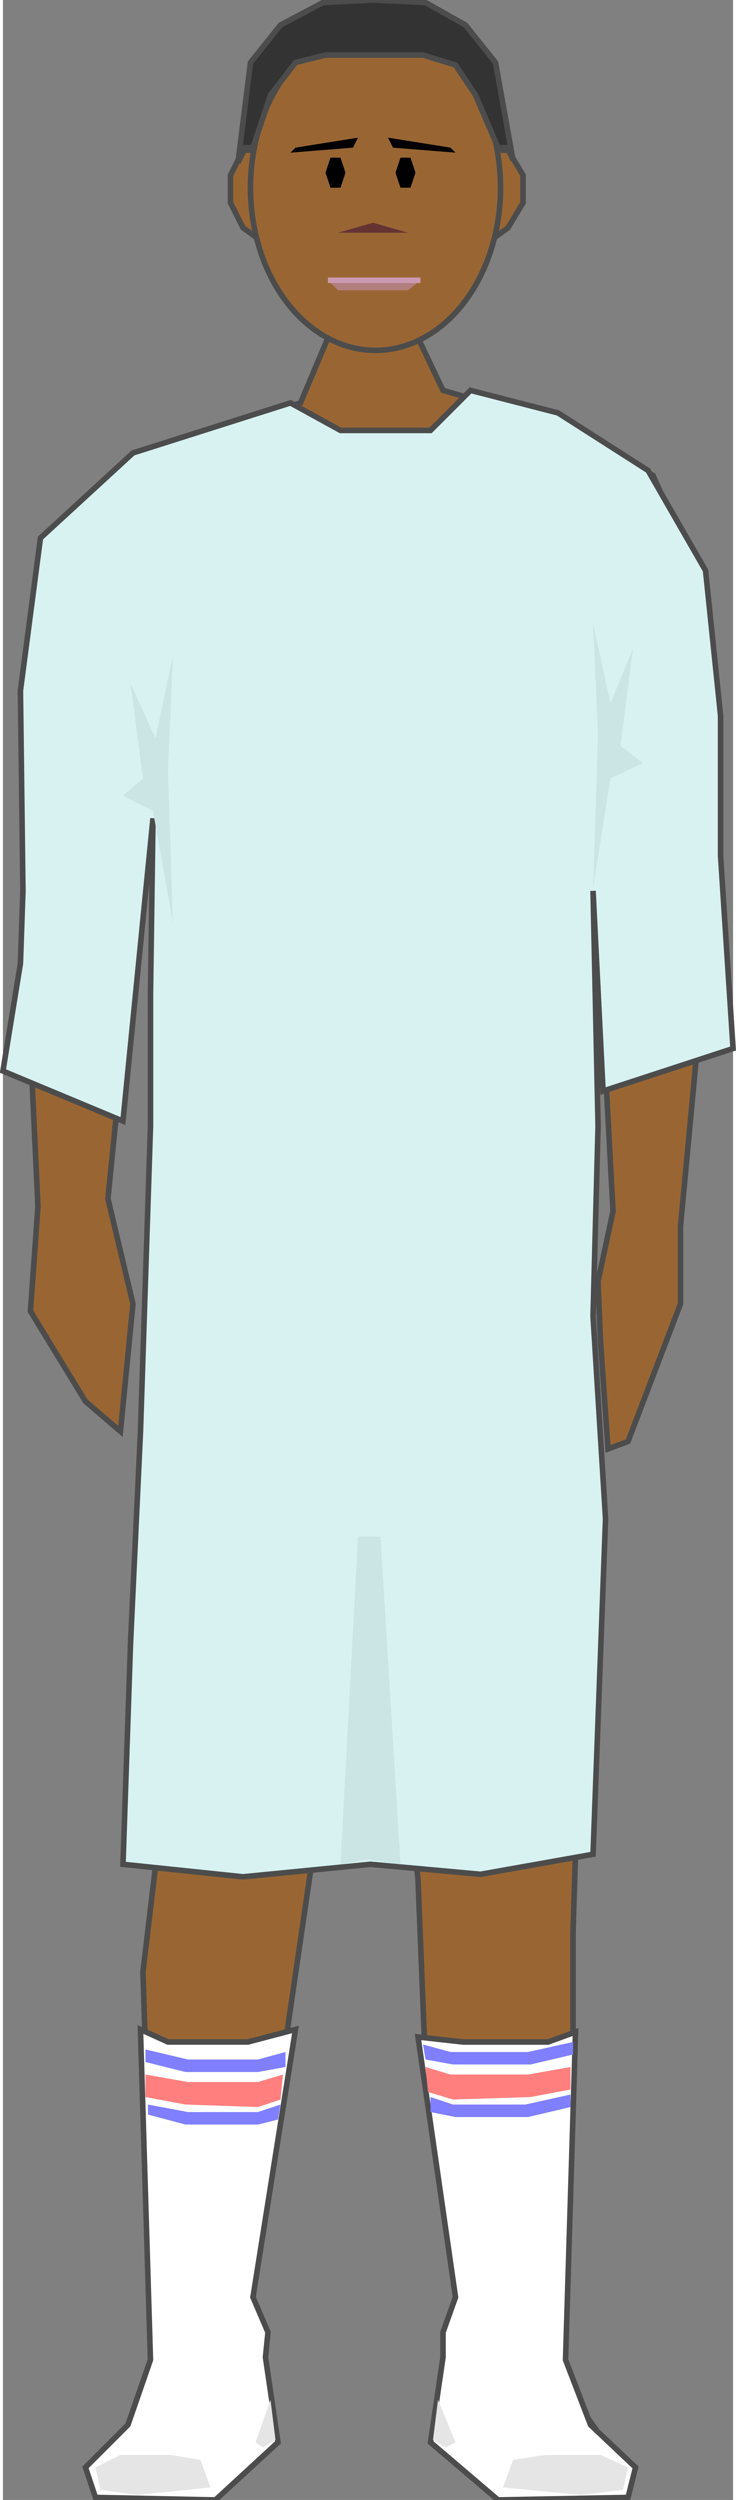 <svg version="1.1" xmlns="http://www.w3.org/2000/svg" xmlns:xlink="http://www.w3.org/1999/xlink" width="33px" height="112px" viewBox="0 0 32.883 112.5" xml:space="preserve" enable-background="new 0 0 32.883 112.5">
<rect x="0" y="0" width="32.883" height="112.5" fill="#808080" stroke="none"/>
<g id="Group_Left_Leg">
	<path d="M25.676,91.666v-4.729l0.676-21.733l-0.031-0.458   c-2.835-0.569-5.792-0.739-8.753-0.744v9.423l1.126,11.148l0.338,8.445l1.689,10.811l-1.126,4.729l-0.112,1.239l3.04,2.477   l5.293-0.111l0.112-1.127l-2.815-3.941L25.676,91.666z" fill="#996633" stroke="#4C4C4C" stroke-width="0.25" />
</g>
<g id="Group_Right_Leg">
	<path d="M6.306,68.131l0.563,15.878l-0.563,4.729l0.563,17.68   l-1.126,2.928l-1.802,1.689l0.676,1.238h2.928h1.689l2.928-2.364l-0.563-3.491l-0.563-2.928l2.928-20.045l1.746-19.428   c-3.054,0.053-6.082,0.218-8.949,0.229L6.306,68.131z" fill="#996633" stroke="#4C4C4C" stroke-width="0.25" />
</g>
<g id="Group_Left_Arm">
	<path d="M31.531,26.464l-2.252-5.067l-3.977-2.141   c-0.182,3.605-0.324,7.068,1.139,9.994c0.176,0.176,0.287,0.223,0.361,0.195l0.111-1.855l0.046,0.714   c0.035-0.269,0.143-0.393,0.481-0.054c-0.339-0.339-0.446-0.215-0.481,0.054l0.518,8.07l-0.563,7.658l0.563,10.473l-0.676,3.154   l0.112,2.702l0.338,4.843l0.901-0.338l2.364-6.193V55.18l1.014-10.811l0.563-9.009L31.531,26.464z" fill="#996633" stroke="#4C4C4C" stroke-width="0.25" />
</g>
<g id="Group_Neck">
	<path d="M23.879,18.741l-4.06-1.173l-1.126-2.365h-4.054l-1.238,2.928   l-2.786,0.958C14.849,21.85,20.545,22.528,23.879,18.741z" fill="#996633" stroke="#4C4C4C" stroke-width="0.25" />
</g>
<g id="Group_Right_Arm">
	<path d="M1.915,24.325l-0.789,6.532v7.657v6.194l0.451,9.572l-0.338,4.729   l2.478,4.054l1.576,1.352l0.563-5.742l-1.127-4.73l0.676-6.756L6.081,36.6l0.199-7.464c-0.35-2.544-1.149-5.088-1.118-7.631   L1.915,24.325z" fill="#996633" stroke="#4C4C4C" stroke-width="0.25" />
</g>
<g id="Group_Face">
	<path d="M21.509,11.149H12.05l-1.239-0.901l-0.563-1.126V7.884   l0.563-1.126h11.938l0.675,1.126v1.239l-0.675,1.126L21.509,11.149z" fill="#996633" stroke="#4C4C4C" stroke-width="0.25" />
	<ellipse cx="16.779" cy="8.447" rx="5.631" ry="7.32" fill="#996633" stroke="#4C4C4C" stroke-width="0.25" />
	<path d="M16.667,10.023l1.576,0.45H15.09L16.667,10.023z" fill="#663333" />
	<path d="M15.09,13.064l-0.45-0.451h4.167l-0.563,0.451H15.09z" fill="#B27F7F" />
	<path d="M14.639,12.613h4.167" fill="none" stroke="#CC99B2" stroke-width="0.25" />
	<path d="M17.905,8.447h0.45l0.226-0.676l-0.226-0.676h-0.45l-0.226,0.676L17.905,8.447z" />
	<path d="M14.752,8.447h0.451l0.225-0.676l-0.225-0.676h-0.451l-0.225,0.676L14.752,8.447z" />
	<path d="M13.176,6.645l2.815-0.451l-0.226,0.451L12.95,6.87L13.176,6.645z" />
	<path d="M20.157,6.645l-2.814-0.451l0.225,0.451l2.815,0.225L20.157,6.645z" />
</g>
<g id="Group_Socks">
	<path d="M28.153,112.387l-5.856,0.112l-3.04-2.59l0.563-3.829v-1.126   l0.563-1.577l-1.689-11.711l2.027,0.226h3.829l1.238-0.45l-0.45,14.752l1.126,2.928l2.027,1.914L28.153,112.387z" fill="#FFFFFF" stroke="#4C4C4C" stroke-width="0.25" />
	<path d="M22.522,111.936l0.45-1.238l1.464-0.225h2.478l1.239,0.563l-0.226,1.014l-1.914,0.225   L22.522,111.936z" fill="#E5E5E5" />
	<path d="M19.932,110.135l-0.563-0.338l0.226-1.803l0.788,1.915L19.932,110.135z" fill="#E5E5E5" />
	<path d="M4.167,112.387l5.405,0.112l2.815-2.59l-0.563-3.829l0.112-1.126   l-0.675-1.577l1.914-12.049l-2.14,0.563H7.432l-1.239-0.563l0.451,14.865l-1.014,2.928l-1.914,1.914L4.167,112.387z" fill="#FFFFFF" stroke="#4C4C4C" stroke-width="0.25" />
	<path d="M9.346,111.936l-0.45-1.238l-1.352-0.225H5.293l-1.126,0.563l0.225,1.014l1.689,0.225L9.346,111.936   z" fill="#E5E5E5" />
	<path d="M11.712,110.135l0.563-0.338l-0.225-1.803l-0.676,1.915L11.712,110.135z" fill="#E5E5E5" />
</g>
<g id="Group_Blue_Stripes">
	<path d="M25.562,94.819l-1.914,0.45h-3.266l-1.126-0.225v-0.676l1.014,0.338h3.266l2.026-0.451V94.819z" fill="#7F7FFF" />
	<path d="M25.676,92.455l-1.915,0.449h-3.49l-1.239-0.225l-0.112-0.676l1.238,0.338h3.491l2.027-0.45V92.455z   " fill="#7F7FFF" />
	<path d="M6.531,95.157l1.689,0.45h3.266l0.901-0.225l0.112-0.676l-1.014,0.338H8.333l-1.802-0.338V95.157z" fill="#7F7FFF" />
	<path d="M6.419,92.793l1.802,0.449h3.266l1.239-0.225v-0.676l-1.239,0.338H8.333l-1.914-0.451V92.793z" fill="#7F7FFF" />
</g>
<g id="Group_Pink_Stripes">
	<path d="M25.562,94.031l-1.802,0.338l-3.49,0.112l-1.126-0.338l-0.113-1.126l1.126,0.338h3.491l1.914-0.338   V94.031z" fill="#FF7F7F" />
	<path d="M6.419,94.369l1.802,0.338l3.266,0.112l1.014-0.338l0.112-1.126l-1.126,0.338H8.333l-1.914-0.338   V94.369z" fill="#FF7F7F" />
</g>
<g id="Group_Hair">
	<path d="M11.261,6.645h-0.338l-0.338,0.676l0.563-4.505L12.5,1.127   l1.914-1.014l2.253-0.112l2.364,0.112l1.802,1.014l1.352,1.689l0.788,4.392l-0.225-0.563h-0.451L21.284,4.28l-0.901-1.352   l-1.464-0.451h-4.392l-1.352,0.338L12.05,4.28L11.261,6.645z" fill="#333333" stroke="#4C4C4C" stroke-width="0.25" />
</g>
<g id="Group_Dress">
	<path d="M0,48.198l0.788-4.842l0.113-3.266l-0.113-9.009l0.901-6.869   l4.167-3.829l7.094-2.252l2.253,1.239h4.054l1.802-1.802L25,18.582l4.054,2.59l2.59,4.504l0.676,6.531v6.306l0.563,8.671   l-5.855,1.914l-0.451-9.009l0.226,10.585l-0.226,8.559l0.563,9.121l-0.563,15.09l-5.067,0.9l-4.955-0.449l-5.743,0.563   l-5.405-0.563l0.338-9.91l0.45-9.572l0.451-13.738v-5.968l0.112-7.883L5.405,50.451L0,48.198z" fill="#D8F2F2" stroke="#4C4C4C" stroke-width="0.25" />
	<path d="M15.203,83.896l0.788-14.752h1.014l0.9,14.752l-1.464-0.226L15.203,83.896z" fill="#CBE5E5" />
	<path d="M27.364,35.023l-0.788,4.955l0.226-6.869l-0.226-5.067l0.788,3.604l1.014-2.478l-0.563,4.392   l1.014,0.788L27.364,35.023z" fill="#CBE5E5" />
	<path d="M6.757,36.487l0.901,5.067l-0.226-6.869l0.226-5.18l-0.789,3.716l-1.126-2.478l0.563,4.279   l-0.901,0.788L6.757,36.487z" fill="#CBE5E5" />
</g>
</svg>